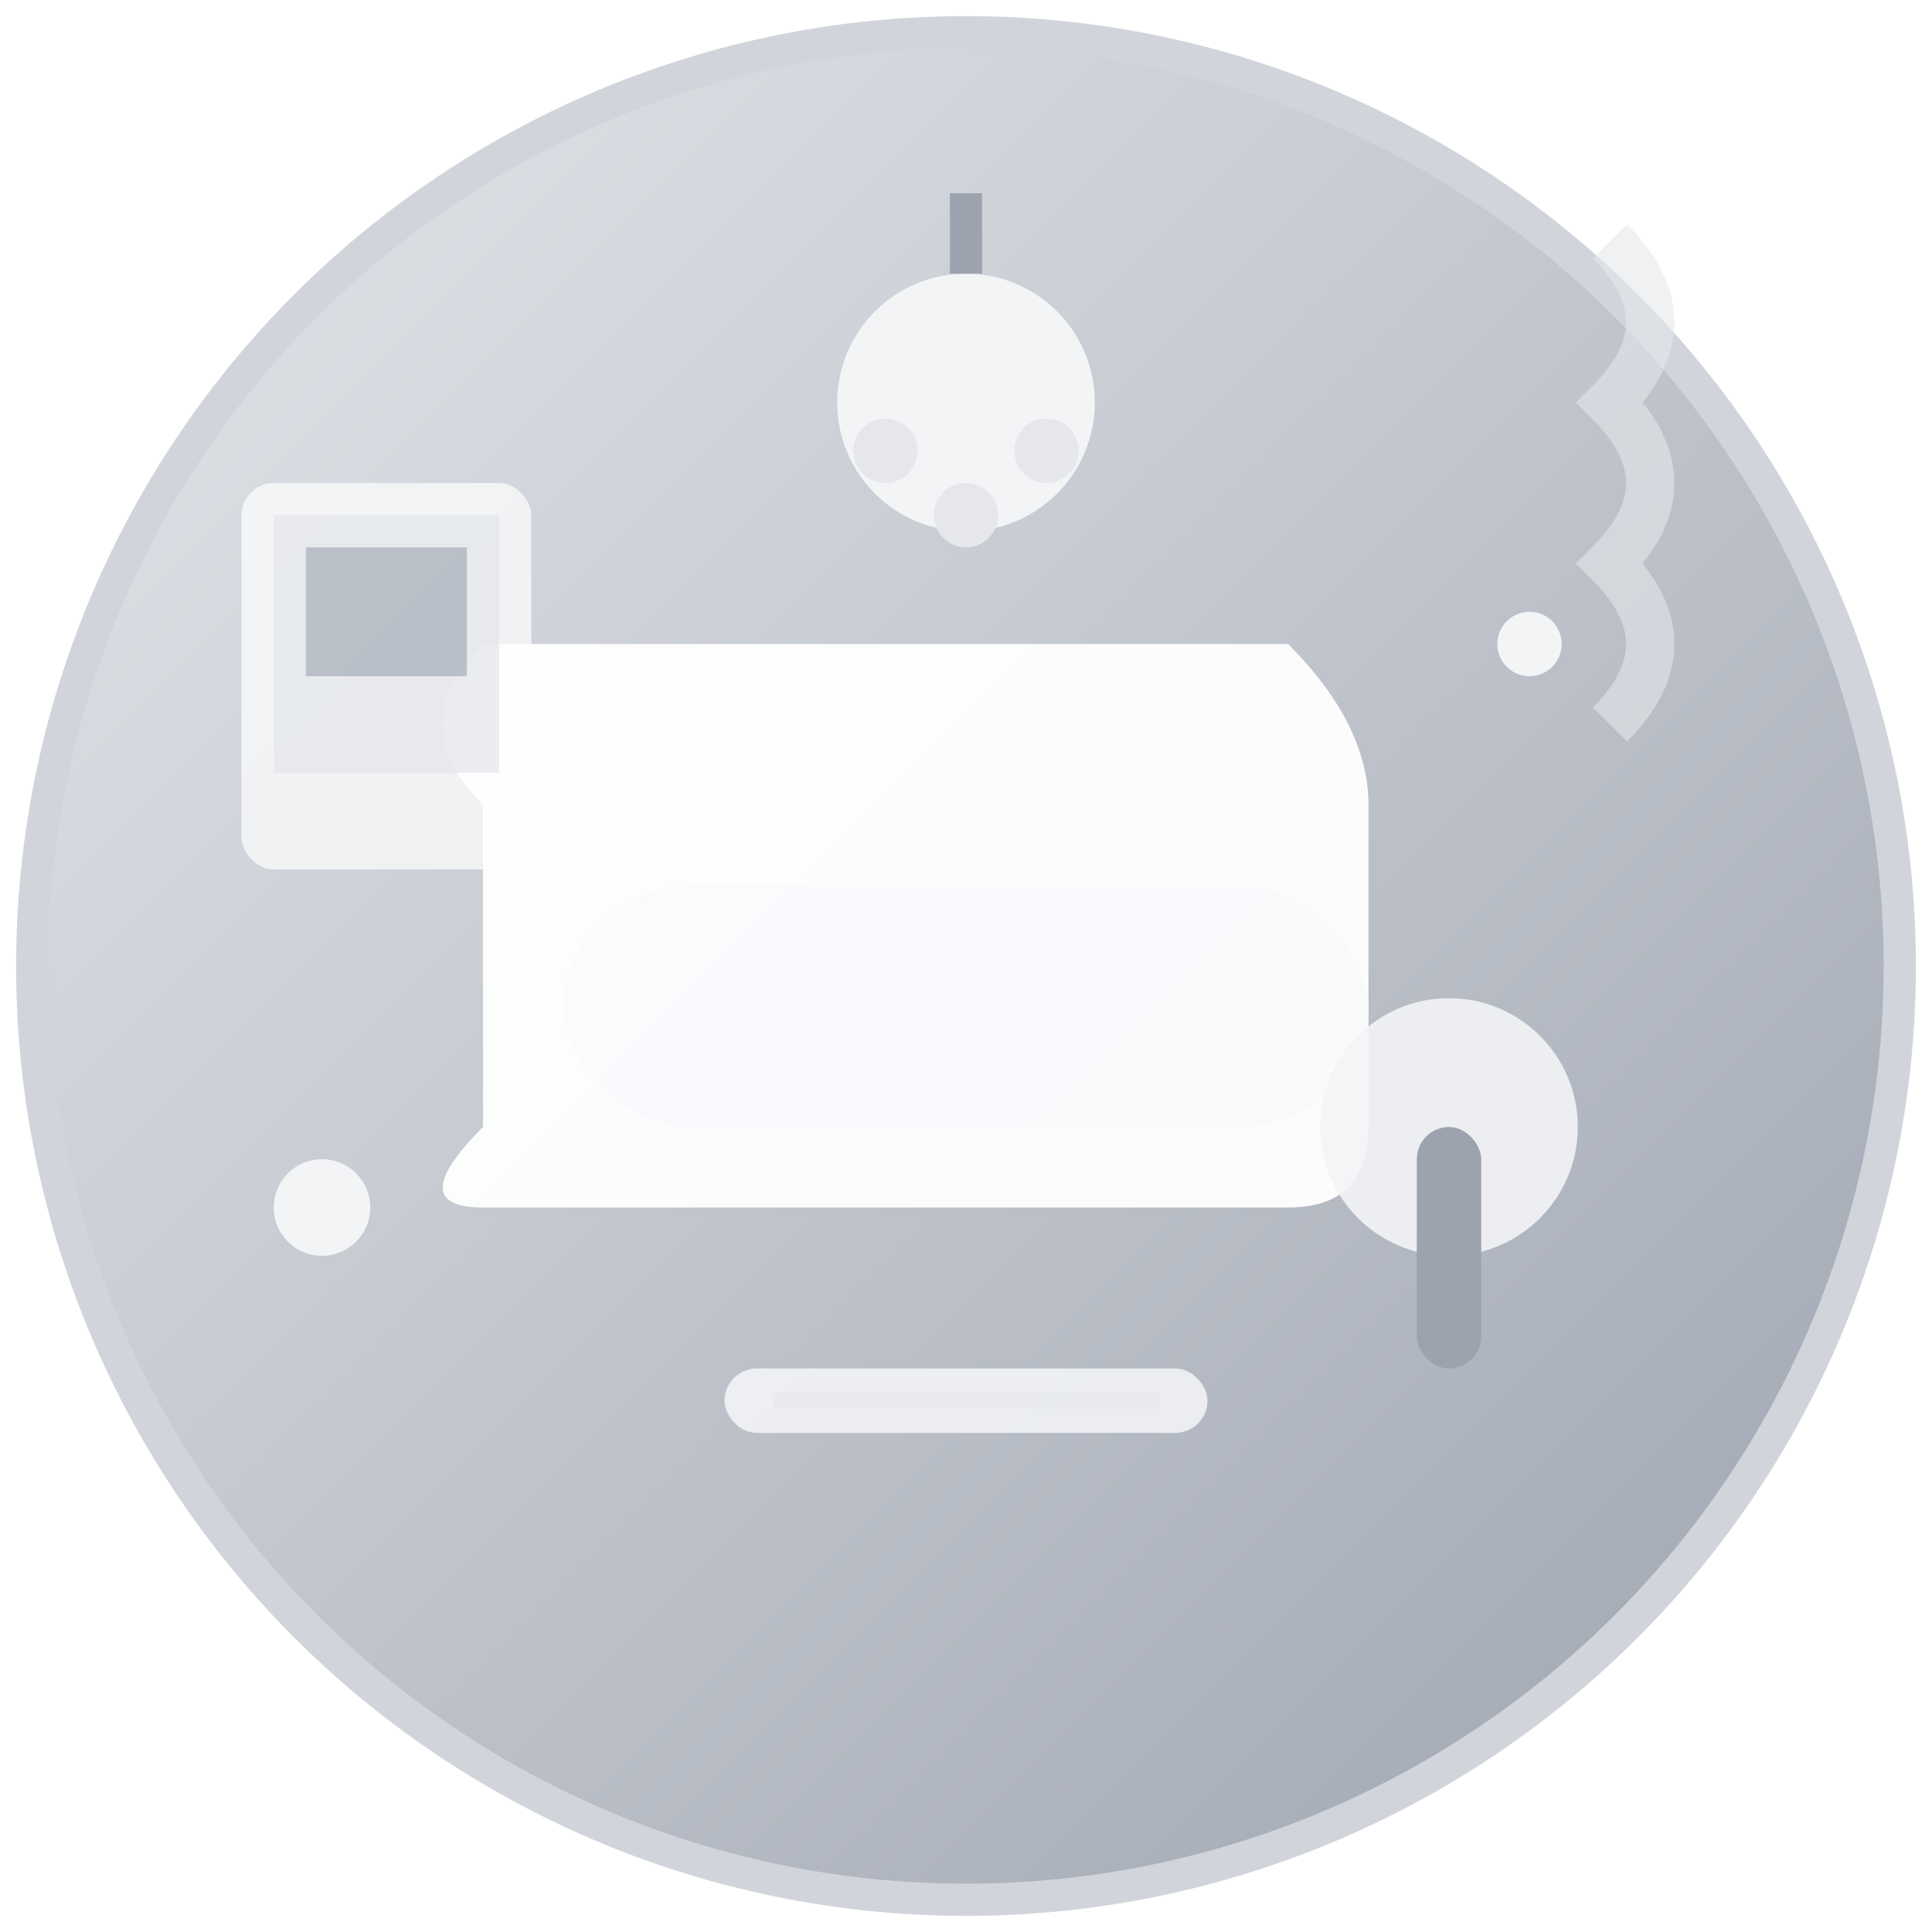 <svg width="120" height="120" viewBox="0 0 120 120" fill="none" xmlns="http://www.w3.org/2000/svg">
  <!-- Elegant & Refined Ambiance -->
  <defs>
    <linearGradient id="elegantGradient" x1="0%" y1="0%" x2="100%" y2="100%">
      <stop offset="0%" style="stop-color:#E5E7EB;stop-opacity:1" />
      <stop offset="100%" style="stop-color:#9CA3AF;stop-opacity:1" />
    </linearGradient>
    <filter id="softGlow">
      <feGaussianBlur stdDeviation="2" result="coloredBlur"/>
      <feMerge> 
        <feMergeNode in="coloredBlur"/>
        <feMergeNode in="SourceGraphic"/>
      </feMerge>
    </filter>
  </defs>
  
  <circle cx="60" cy="60" r="58" fill="url(#elegantGradient)" stroke="#D1D5DB" stroke-width="2"/>
  
  <!-- Elegant chandelier -->
  <circle cx="60" cy="25" r="8" fill="#F3F4F6" filter="url(#softGlow)"/>
  <line x1="60" y1="17" x2="60" y2="12" stroke="#9CA3AF" stroke-width="2"/>
  <circle cx="55" cy="28" r="2" fill="#E5E7EB"/>
  <circle cx="65" cy="28" r="2" fill="#E5E7EB"/>
  <circle cx="60" cy="32" r="2" fill="#E5E7EB"/>
  
  <!-- Sophisticated seating -->
  <path d="M30 50 Q25 45 30 40 L80 40 Q85 45 85 50 L85 70 Q85 75 80 75 L30 75 Q25 75 30 70 Z" fill="#FFFFFF" opacity="0.95"/>
  <rect x="35" y="55" width="50" height="15" rx="8" fill="#F8FAFC" opacity="0.8"/>
  
  <!-- Elegant side table -->
  <circle cx="90" cy="70" r="8" fill="#F3F4F6" opacity="0.9"/>
  <rect x="88" y="70" width="4" height="15" rx="2" fill="#9CA3AF"/>
  
  <!-- Refined artwork -->
  <rect x="15" y="30" width="18" height="24" rx="2" fill="#FFFFFF" opacity="0.7"/>
  <rect x="17" y="32" width="14" height="16" fill="#E5E7EB" opacity="0.8"/>
  <rect x="19" y="34" width="10" height="8" fill="#9CA3AF" opacity="0.6"/>
  
  <!-- Crystal elements -->
  <circle cx="20" cy="75" r="3" fill="#F3F4F6" filter="url(#softGlow)"/>
  <circle cx="95" cy="40" r="2" fill="#F3F4F6" filter="url(#softGlow)"/>
  
  <!-- Silk curtains -->
  <path d="M100 15 Q105 20 100 25 Q105 30 100 35 Q105 40 100 45" fill="none" stroke="#E5E7EB" stroke-width="3" opacity="0.6"/>
  
  <!-- Marble accents -->
  <rect x="45" y="85" width="30" height="4" rx="2" fill="#F8FAFC" opacity="0.8"/>
  <line x1="48" y1="87" x2="72" y2="87" stroke="#E5E7EB" stroke-width="1" opacity="0.5"/>
</svg>